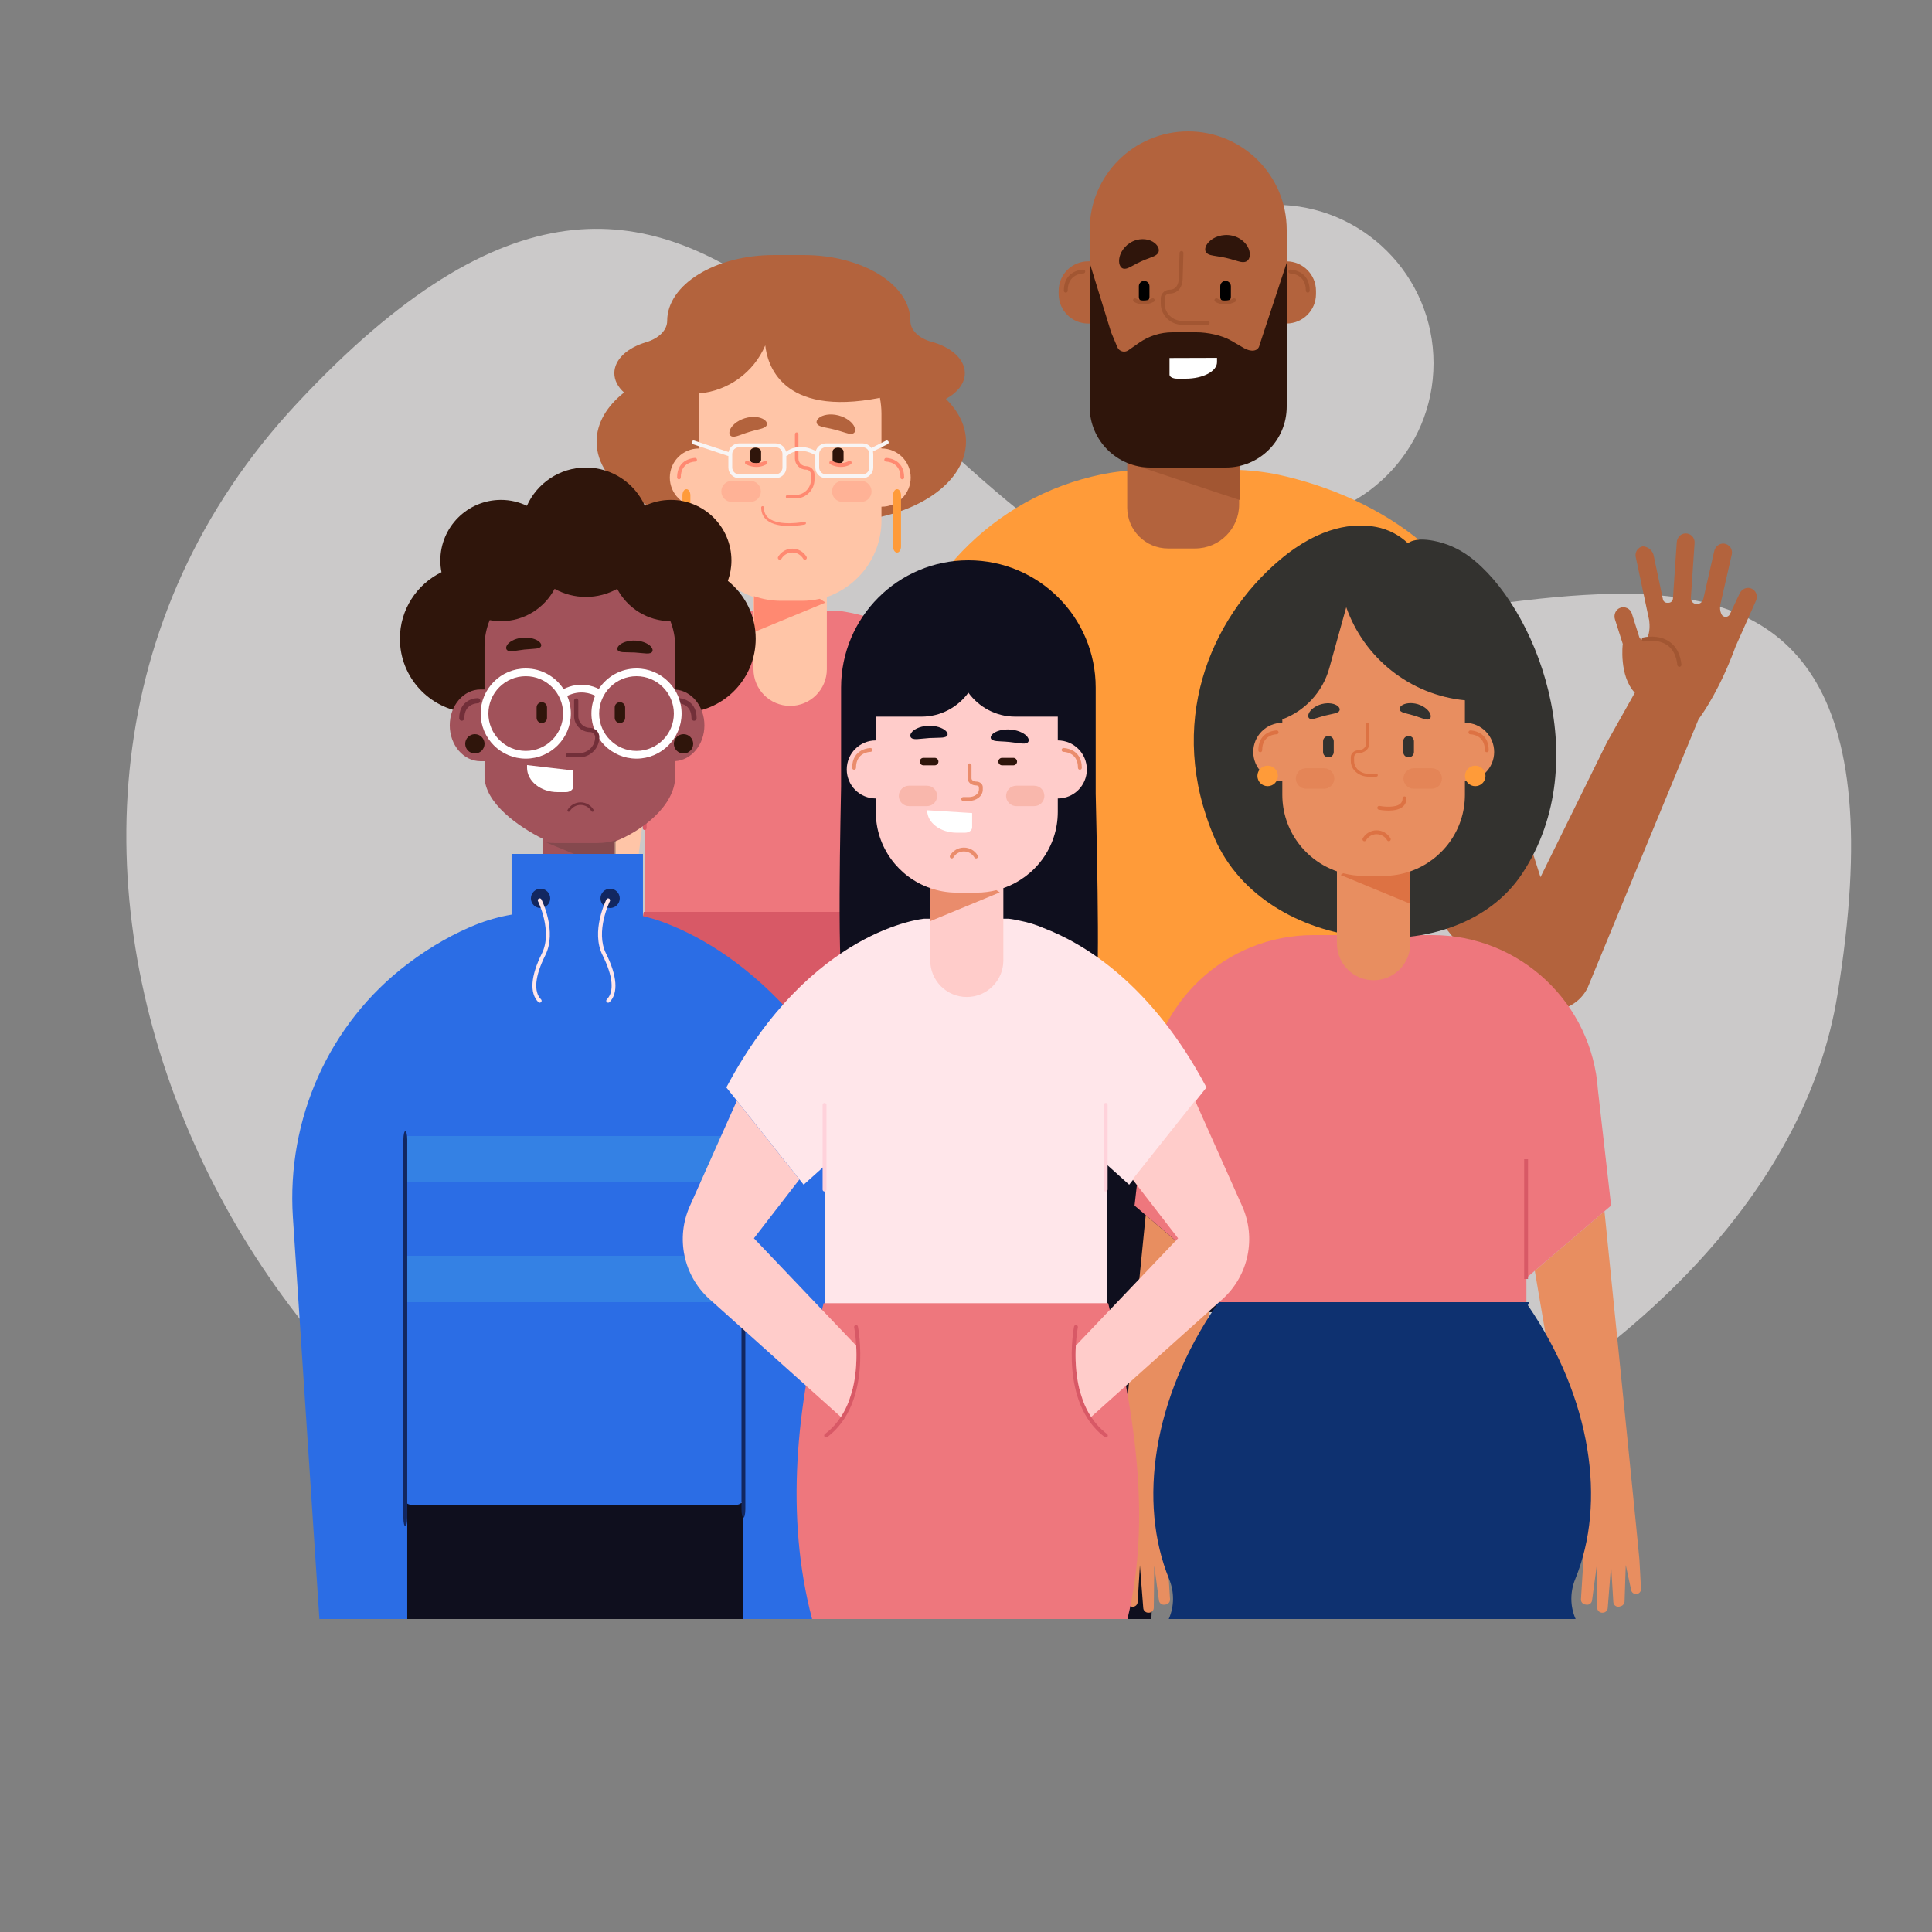 <svg width="500" height="500" viewBox="0 0 500 500" fill="none" xmlns="http://www.w3.org/2000/svg">
<rect x="0" y="0" width="500" height="500" fill="#808080" stroke="none"/>
<g clip-path="url(#clip0_214_1343)">
<path opacity="0.62" d="M309.051 158.732C220.987 128.377 184.953 -11.348 76.925 104.332C-26.157 214.716 67.32 393.893 189.634 410.043C311.948 426.193 459.658 354.468 475.499 257.638C502.567 92.179 368.128 179.096 309.051 158.732Z" fill="#F8F5F5"/>
<path opacity="0.62" d="M330 135C352.644 135 371 116.644 371 94C371 71.356 352.644 53 330 53C307.356 53 289 71.356 289 94C289 116.644 307.356 135 330 135Z" fill="#F8F5F5"/>
<path d="M262.708 281H352.873V304.411H352.978V419H317.978L313.978 339.583H300.978L297.978 419H262.978V341.375H262.708V281Z" fill="#0F0F1E"/>
<path d="M392.32 207.01L398.673 227.015C398.871 227.216 398.509 227.244 398.673 227.015L415.855 192.155L423.093 179.278C418.97 174.954 419.946 166.642 419.973 166.66L417.949 160.29C417.583 159.138 418.078 157.826 419.188 157.347C420.464 156.796 421.902 157.475 422.312 158.765C422.312 158.765 423.466 162.419 424.225 164.827C424.541 165.831 425.957 165.928 426.371 164.96C426.973 163.552 426.975 161.904 426.815 160.577C426.798 160.518 423.324 144.13 423.324 144.13C423.06 142.882 423.859 141.656 425.107 141.393C426.405 141.393 427.687 142.432 427.956 143.703L430.367 155.124C430.475 155.635 430.926 156 431.448 156H431.806C432.412 155.999 432.913 155.53 432.954 154.926L433.943 140.326C434.025 139.121 434.966 138.081 436.174 138.042C437.563 137.997 438.653 139.156 438.561 140.507L437.599 154.709C437.549 155.45 438.045 156.117 438.768 156.282C439.692 156.493 440.612 155.915 440.822 154.991L443.649 142.592C443.918 141.414 445.01 140.534 446.209 140.684C447.588 140.856 448.484 142.17 448.183 143.491L445.245 156.376C445.05 157.232 445.137 158.128 445.492 158.931C445.911 159.877 447.247 159.892 447.688 158.957L450.225 153.576C450.74 152.483 451.996 151.858 453.135 152.262C454.445 152.726 455.037 154.202 454.46 155.427L449.182 167.283C445.278 177.957 441.048 184.166 439.586 186.133L410.896 255.573C407.023 263.705 394.29 263.594 387.873 257.274L351 211.386L392.32 207.01Z" fill="#B3633D"/>
<path d="M434.625 172.571C434.644 172.571 434.664 172.57 434.684 172.568C434.976 172.536 435.186 172.274 435.154 171.982C434.86 169.301 433.836 167.324 432.11 166.108C429.222 164.072 425.459 164.935 425.299 164.974C425.014 165.041 424.838 165.328 424.905 165.613C424.973 165.898 425.261 166.072 425.544 166.008C425.578 165.999 429.013 165.219 431.503 166.981C432.965 168.015 433.838 169.737 434.097 172.099C434.128 172.37 434.357 172.571 434.625 172.571Z" fill="#A25632"/>
<path d="M246.939 324.494L230 205L263.799 208.965L263.048 312.278L263.079 312.285L263.044 312.838L262.978 322L262.863 322.022C265.605 329.761 268.313 334.664 268.464 335.012L271.503 342.008C271.952 343.041 271.617 344.305 270.634 344.854C269.503 345.486 268.105 344.993 267.602 343.836L264.514 336.727C264.495 336.683 264.487 336.638 264.471 336.593C263.538 338.046 263.804 358.779 263.804 358.779C263.798 360.041 262.708 361.045 261.419 360.91C260.299 360.793 259.493 359.763 259.498 358.637L259.544 348.47C259.546 348.01 259.164 347.64 258.704 347.658C258.291 347.674 257.964 348.013 257.962 348.426L257.904 361.239C257.899 362.428 256.777 363.387 255.399 363.381C254.021 363.375 252.908 362.406 252.914 361.217L252.972 348.418C252.973 348.059 252.699 347.758 252.341 347.727C251.841 347.684 251.407 348.067 251.387 348.568L250.922 360.481C250.878 361.606 250.028 362.6 248.904 362.669C247.611 362.748 246.565 361.698 246.614 360.436L247.092 348.202C247.112 347.683 246.976 347.001 246.204 347.195C245.929 347.264 245.924 348.296 245.924 348.296L245.737 352.999C245.737 354.125 244.927 355.151 243.806 355.264C242.517 355.393 241.431 354.384 241.431 353.122C241.431 353.122 241.615 337.429 241.909 337.061C242.176 330.442 244.974 326.484 246.939 324.494Z" fill="#B3633D"/>
<path d="M232.356 207.588C232.331 207.581 232.308 207.57 232.283 207.562C232.319 207.61 232.347 207.628 232.356 207.588Z" fill="#FF9B39"/>
<path d="M352.979 223.5C353.255 223.5 353.479 223.276 353.479 223V201C353.479 200.724 353.255 200.5 352.979 200.5C352.703 200.5 352.479 200.724 352.479 201V223C352.479 223.276 352.702 223.5 352.979 223.5Z" fill="#124CA0"/>
<path d="M383.203 207.588C383.228 207.581 383.251 207.57 383.276 207.562C383.24 207.61 383.213 207.628 383.203 207.588Z" fill="#FF9B39"/>
<path d="M394.559 207L389 177C384.808 148.518 360.934 130.124 332.955 123.342C332.518 123.236 332.073 123.139 331.63 123.04C331.608 123.035 331.586 123.024 331.564 123.019C331.523 123.011 331.481 123.005 331.439 122.996C331.266 122.958 331.096 122.915 330.921 122.878C327.183 122.077 323.228 121.665 319.235 121.549C318.852 121.533 313.267 121.526 307.778 121.528C302.289 121.526 296.704 121.533 296.321 121.549C292.328 121.665 288.373 122.077 284.635 122.878C284.46 122.915 284.291 122.958 284.117 122.996C284.076 123.004 284.033 123.01 283.992 123.019C283.97 123.024 283.948 123.035 283.926 123.04C283.483 123.139 283.038 123.237 282.601 123.342C254.622 130.124 233.844 153.683 229.652 182.165L226 207L262.502 212.96C262.501 212.967 262.499 212.985 262.499 212.985V238.203V244.371V286.641C262.499 287.777 263.42 288.699 264.557 288.699L269.557 292.331C269.622 292.378 269.69 292.422 269.755 292.469C270.247 292.823 270.744 293.165 271.243 293.504C271.483 293.667 271.721 293.834 271.963 293.994C272.471 294.329 272.985 294.652 273.499 294.971C273.741 295.121 273.981 295.275 274.225 295.422C274.741 295.733 275.261 296.03 275.783 296.326C276.034 296.468 276.282 296.613 276.534 296.751C277.049 297.034 277.569 297.303 278.09 297.57C278.356 297.707 278.621 297.848 278.889 297.98C279.398 298.232 279.911 298.472 280.424 298.71C280.71 298.843 280.995 298.979 281.283 299.108C281.782 299.331 282.284 299.54 282.787 299.75C283.095 299.878 283.402 300.01 283.711 300.134C284.198 300.328 284.688 300.509 285.179 300.691C285.509 300.813 285.838 300.939 286.17 301.056C286.643 301.222 287.119 301.377 287.595 301.532C287.949 301.647 288.302 301.766 288.657 301.876C289.116 302.017 289.577 302.146 290.038 302.277C290.414 302.384 290.789 302.493 291.166 302.593C291.613 302.711 292.063 302.817 292.512 302.926C292.905 303.021 293.297 303.118 293.691 303.206C294.131 303.304 294.573 303.39 295.015 303.478C295.42 303.559 295.825 303.643 296.232 303.716C296.667 303.794 297.103 303.861 297.539 303.931C297.954 303.997 298.369 304.066 298.785 304.124C299.216 304.184 299.648 304.233 300.08 304.284C300.503 304.334 300.925 304.387 301.349 304.429C301.777 304.471 302.205 304.502 302.633 304.536C303.061 304.57 303.49 304.606 303.919 304.632C304.347 304.657 304.775 304.671 305.203 304.688C305.632 304.705 306.061 304.725 306.49 304.733C306.919 304.741 307.348 304.739 307.777 304.739C308.206 304.739 308.635 304.742 309.064 304.733C309.493 304.724 309.922 304.705 310.351 304.688C310.779 304.671 311.207 304.657 311.635 304.632C312.064 304.606 312.492 304.57 312.921 304.536C313.349 304.502 313.778 304.471 314.205 304.429C314.629 304.387 315.051 304.334 315.474 304.284C315.906 304.233 316.338 304.184 316.769 304.124C317.185 304.066 317.6 303.997 318.015 303.931C318.451 303.862 318.887 303.795 319.322 303.716C319.728 303.643 320.133 303.559 320.539 303.478C320.981 303.39 321.423 303.304 321.863 303.206C322.257 303.119 322.649 303.021 323.042 302.926C323.491 302.818 323.941 302.711 324.388 302.593C324.765 302.493 325.14 302.384 325.516 302.277C325.977 302.147 326.438 302.017 326.897 301.876C327.252 301.767 327.605 301.648 327.959 301.532C328.435 301.377 328.911 301.222 329.384 301.056C329.716 300.939 330.045 300.813 330.375 300.691C330.865 300.509 331.356 300.328 331.843 300.134C332.153 300.011 332.459 299.879 332.767 299.75C333.27 299.541 333.773 299.331 334.271 299.108C334.559 298.98 334.844 298.843 335.13 298.71C335.644 298.472 336.157 298.232 336.665 297.98C336.933 297.847 337.198 297.707 337.464 297.57C337.985 297.303 338.505 297.033 339.02 296.751C339.272 296.613 339.521 296.467 339.771 296.326C340.293 296.031 340.814 295.733 341.329 295.422C341.572 295.275 341.813 295.121 342.055 294.971C342.57 294.651 343.084 294.329 343.591 293.994C343.833 293.834 344.071 293.668 344.311 293.504C344.81 293.165 345.308 292.823 345.799 292.469C345.864 292.422 345.932 292.379 345.997 292.331L350.997 288.699C352.133 288.699 353.055 287.778 353.055 286.641V244.371V238.203V212.985C353.055 212.985 353.053 212.967 353.052 212.96L394.559 207Z" fill="#FF9B39"/>
<path d="M262.582 223.234C262.306 223.234 262.082 222.892 262.082 222.468V188.766C262.082 188.343 262.306 188 262.582 188C262.858 188 263.082 188.343 263.082 188.766V222.468C263.082 222.891 262.858 223.234 262.582 223.234Z" fill="#C54F17"/>
<path d="M353.082 224C352.806 224 352.582 223.657 352.582 223.234V189.532C352.582 189.109 352.806 188.766 353.082 188.766C353.358 188.766 353.582 189.108 353.582 189.532V223.234C353.582 223.657 353.358 224 353.082 224Z" fill="#C54F17"/>
<path d="M333 67.634V59.5C333 45.417 321.583 34 307.5 34C293.417 34 282 45.417 282 59.5V67.631H281.615C277.398 67.631 273.979 71.05 273.979 75.267V76.095C273.979 80.312 277.398 83.731 281.615 83.731H282V86.5C282 87.738 282.093 88.953 282.263 90.144V98.576C282.263 104.202 286.354 108.858 291.721 109.77V131.375C291.721 137.21 296.45 141.941 302.286 141.941H309.297C315.588 141.941 320.688 136.841 320.688 130.55V109.948H320.72H321.372C327.652 109.948 332.743 104.857 332.743 98.577V90.086C332.909 88.913 333 87.717 333 86.5V83.729C337.19 83.697 340.578 80.293 340.578 76.096V75.268C340.578 71.07 337.19 67.665 333 67.634Z" fill="#B3633D"/>
<path d="M320.999 120V129.464L292.071 119.838C292.672 119.936 293.284 120 293.912 120H320.999Z" fill="#A25632"/>
<path d="M317.25 121H297.75C289.051 121 282 113.949 282 105.25V68L287.556 86L289.166 89.839C289.632 90.951 291.006 91.351 291.996 90.663L294.841 88.686C297.357 86.938 300.347 86.001 303.411 86.001H309.638C312.432 86.001 316.177 86.74 318.593 88.144L321.965 90.102C323.568 91.033 325.61 91.11 325.971 89.292L333 68V105.25C333 113.949 325.948 121 317.25 121Z" fill="#2F150B"/>
<path d="M275.82 75.73C276.096 75.73 276.32 75.506 276.32 75.23C276.32 70.844 280.191 70.771 280.356 70.77C280.631 70.768 280.855 70.544 280.854 70.268C280.853 69.993 280.63 69.77 280.355 69.77C280.305 69.77 275.321 69.833 275.321 75.23C275.32 75.506 275.543 75.73 275.82 75.73Z" fill="#A25632"/>
<path d="M338.452 75.73C338.728 75.73 338.952 75.506 338.952 75.23C338.952 69.833 333.968 69.77 333.917 69.77C333.642 69.77 333.418 69.993 333.417 70.268C333.417 70.543 333.64 70.768 333.915 70.77C334.08 70.771 337.951 70.844 337.951 75.23C337.952 75.506 338.175 75.73 338.452 75.73Z" fill="#A25632"/>
<path d="M296.107 78.194C295.348 78.194 294.733 77.579 294.733 76.82V74.073C294.733 73.315 295.348 72.7 296.107 72.7C296.866 72.7 297.481 73.315 297.481 74.073V76.82C297.481 77.579 296.866 78.194 296.107 78.194Z" fill="black"/>
<path d="M317.175 78.194C316.417 78.194 315.801 77.579 315.801 76.82V74.073C315.801 73.315 316.416 72.7 317.175 72.7C317.934 72.7 318.549 73.315 318.549 74.073V76.82C318.549 77.579 317.934 78.194 317.175 78.194Z" fill="black"/>
<path d="M299.68 65.515C299.222 66.168 298.383 66.423 297.594 66.733C296.79 67.022 295.993 67.341 295.314 67.651C294.633 67.962 293.867 68.356 293.117 68.776C292.362 69.17 291.609 69.641 290.848 69.545C290.119 69.464 289.465 68.577 289.644 67.037C289.795 65.549 290.953 63.478 293.202 62.442C295.455 61.423 297.669 61.956 298.791 62.862C299.968 63.785 300.126 64.897 299.68 65.515Z" fill="#2F150B"/>
<path d="M322.345 67.743C321.531 67.998 320.657 67.673 319.788 67.427C318.921 67.153 318.041 66.909 317.265 66.733C316.487 66.556 315.583 66.396 314.676 66.267C313.782 66.113 312.837 66.025 312.26 65.454C311.699 64.916 311.73 63.747 312.892 62.565C313.996 61.408 316.33 60.408 318.905 60.983C321.472 61.575 322.987 63.449 323.337 64.936C323.723 66.47 323.126 67.51 322.345 67.743Z" fill="#2F150B"/>
<path d="M295.97 78.773C296.72 78.773 297.601 78.612 298.56 78.132C298.807 78.008 298.907 77.708 298.784 77.461C298.66 77.214 298.36 77.114 298.113 77.237C295.79 78.4 294.075 77.314 294.004 77.267C293.773 77.116 293.463 77.181 293.312 77.41C293.161 77.639 293.222 77.948 293.451 78.1C293.511 78.141 294.485 78.773 295.97 78.773Z" fill="#A25632"/>
<path d="M317.038 78.773C317.788 78.773 318.669 78.612 319.628 78.132C319.875 78.008 319.975 77.708 319.852 77.461C319.728 77.214 319.428 77.114 319.181 77.237C316.857 78.4 315.143 77.314 315.072 77.267C314.84 77.116 314.532 77.181 314.38 77.41C314.229 77.639 314.29 77.948 314.519 78.1C314.579 78.141 315.552 78.773 317.038 78.773Z" fill="#A25632"/>
<path d="M305.918 84.039H312.546C312.822 84.039 313.046 83.815 313.046 83.539C313.046 83.263 312.822 83.039 312.546 83.039H305.918C303.426 83.039 301.398 81.011 301.398 78.519V77.267C301.398 76.555 301.978 75.975 302.69 75.975C304.781 75.975 306.08 74.41 306.08 71.891L306.27 65.465C306.278 65.189 306.06 64.959 305.785 64.95C305.526 64.958 305.279 65.159 305.27 65.435L305.08 71.876C305.08 72.614 304.908 74.975 302.69 74.975C301.426 74.975 300.398 76.003 300.398 77.267V78.519C300.398 81.563 302.874 84.039 305.918 84.039Z" fill="#A25632"/>
<path d="M306.856 98H304.626C303.544 98 302.667 97.539 302.667 96.97V92.65L314.962 92.611V93.736C314.962 96.091 311.332 98 306.856 98Z" fill="white"/>
<path d="M260.185 188C260.185 188 271.529 317.875 271.529 317.923L271.926 325.185C271.969 325.977 271.289 326.62 270.499 326.536C269.947 326.477 269.496 326.073 269.379 325.532L267.978 319.024L267.671 328.458C267.653 328.995 267.305 329.465 266.796 329.639L266.453 329.756C265.652 330.029 264.811 329.465 264.76 328.62L264.18 319.094L263.309 330.173C263.258 330.83 262.716 331.343 262.055 331.361L261.907 331.365C261.19 331.385 260.595 330.813 260.587 330.095L260.465 319.208L259.254 328.186C259.157 328.904 258.488 329.401 257.773 329.288L257.462 329.239C256.811 329.136 256.344 328.554 256.385 327.896L256.918 319.302C256.917 319.236 256.916 319.17 256.915 319.104L256.296 312.444C256.201 311.42 255.004 310.914 254.203 311.56L249.99 314.957C249.482 315.367 248.747 315.332 248.28 314.876L248.111 314.711C247.672 314.281 247.6 313.601 247.94 313.087L252.566 306.096C253.305 304.867 254.008 303.862 254.678 303.012L242.185 205L260.185 188Z" fill="#FFC5A7"/>
<path d="M149.341 188C149.341 188 137.997 317.875 137.997 317.923L137.6 325.185C137.557 325.977 138.237 326.62 139.028 326.536C139.58 326.477 140.031 326.073 140.148 325.532L141.549 319.024L141.856 328.458C141.874 328.995 142.222 329.465 142.73 329.639L143.073 329.756C143.874 330.029 144.715 329.465 144.766 328.62L145.346 319.094L146.217 330.173C146.268 330.83 146.81 331.343 147.471 331.361L147.619 331.365C148.336 331.385 148.931 330.813 148.939 330.095L149.061 319.208L150.272 328.186C150.369 328.904 151.038 329.401 151.753 329.288L152.064 329.239C152.715 329.136 153.182 328.554 153.141 327.896L152.608 319.302C152.609 319.236 152.61 319.17 152.611 319.104L153.23 312.444C153.325 311.42 154.522 310.914 155.323 311.56L159.536 314.957C160.044 315.367 160.779 315.332 161.246 314.876L161.415 314.711C161.854 314.281 161.926 313.601 161.586 313.087L156.96 306.096C156.221 304.867 155.518 303.862 154.848 303.012L167.341 205L149.341 188Z" fill="#FFC5A7"/>
<path d="M148.453 183.915C164.749 165.198 182.691 159.937 190.046 158.509C191.827 158.163 193.65 157.999 195.482 157.999H200.474H215.452C216.162 157.999 216.867 158.044 217.567 158.142C222.823 158.872 243.758 163.069 262.257 184.978C266.364 189.842 264.503 196.495 258.214 199.49L248.538 204.099C244.681 205.936 242.315 209.275 242.315 212.882V254.795C242.315 260.431 236.637 265.001 229.633 265.001H179.639C172.635 265.001 166.957 260.432 166.957 254.795V210.622C166.957 206.649 164.093 203.038 159.615 201.365L153.469 199.069C146.29 196.386 143.911 189.133 148.453 183.915Z" fill="#EE777D"/>
<path d="M241.928 214.814C242.204 214.814 242.428 214.59 242.428 214.314V191.685C242.428 191.409 242.204 191.185 241.928 191.185C241.652 191.185 241.428 191.409 241.428 191.685V214.314C241.428 214.591 241.652 214.814 241.928 214.814Z" fill="#D85966"/>
<path d="M166.842 214.814C167.118 214.814 167.342 214.59 167.342 214.314V191.685C167.342 191.409 167.118 191.185 166.842 191.185C166.566 191.185 166.342 191.409 166.342 191.685V214.314C166.342 214.591 166.566 214.814 166.842 214.814Z" fill="#D85966"/>
<path d="M163.513 354C156.258 315.516 159.344 274.484 166.599 236H242.6C249.273 274.615 254.416 315.385 247.743 354H163.513Z" fill="#D85966"/>
<path d="M161.503 101.584C159.919 100.159 158.989 98.436 158.989 96.578C158.989 93.058 162.318 90.023 167.139 88.594C170.553 87.582 172.662 85.411 172.662 83.075C172.662 73.645 185.056 66 200.345 66H207.924C223.213 66 235.607 73.645 235.607 83.075C235.607 85.378 237.704 87.54 241.12 88.468C246.173 89.841 249.7 92.953 249.7 96.578C249.7 99.237 247.793 101.616 244.787 103.241C248.082 106.443 249.999 110.238 249.999 114.311C250 125.737 234.983 135 216.459 135C211.358 135 206.527 134.294 202.198 133.038C197.87 134.294 193.038 135 187.937 135C169.413 135 154.396 125.737 154.396 114.311C154.395 109.51 157.054 105.095 161.503 101.584Z" fill="#B3633D"/>
<path d="M228.152 116.063H228.12V107.026C228.12 105.633 227.977 104.275 227.718 102.958C201.972 108.023 198.545 93.945 198.051 89.38C195.054 96.425 188.402 101.17 180.919 101.824C180.891 104.271 180.866 106.548 180.866 107.027V116.065C176.711 116.073 173.346 119.443 173.346 123.6C173.346 127.757 176.712 131.126 180.866 131.135V134.685C180.866 143.873 186.778 151.659 195 154.501V173.189C195 178.432 199.25 182.682 204.493 182.682C209.736 182.682 213.986 178.432 213.986 173.189V154.507C222.207 151.663 228.12 143.874 228.12 134.686V131.137H228.152C232.314 131.137 235.688 127.763 235.688 123.601C235.688 119.437 232.314 116.063 228.152 116.063Z" fill="#FFC5A7"/>
<path d="M207.545 155.486C209.132 155.486 210.676 155.304 212.166 154.968L213.642 155.939L195.128 163.597V154.282C197.322 155.058 199.672 155.485 202.12 155.485L207.545 155.486Z" fill="#FF8971"/>
<path opacity="0.32" d="M218.054 129.899H222.829C224.336 129.899 225.558 128.677 225.558 127.17C225.558 125.663 224.336 124.441 222.829 124.441H218.054C216.547 124.441 215.325 125.663 215.325 127.17C215.325 128.678 216.547 129.899 218.054 129.899Z" fill="#FF8971"/>
<path opacity="0.32" d="M189.404 129.899H194.179C195.686 129.899 196.908 128.677 196.908 127.17C196.908 125.663 195.686 124.441 194.179 124.441H189.404C187.897 124.441 186.675 125.663 186.675 127.17C186.675 128.678 187.897 129.899 189.404 129.899Z" fill="#FF8971"/>
<path d="M208.308 144.861C208.393 144.861 208.48 144.84 208.558 144.794C208.797 144.656 208.879 144.35 208.741 144.111C207.983 142.8 206.572 141.986 205.058 141.986C203.545 141.986 202.134 142.8 201.376 144.11C201.237 144.349 201.319 144.655 201.559 144.793C201.796 144.931 202.103 144.85 202.242 144.611C202.822 143.609 203.901 142.986 205.058 142.986C206.215 142.986 207.295 143.609 207.875 144.612C207.968 144.771 208.136 144.861 208.308 144.861Z" fill="#FF8971"/>
<path d="M233.521 124.047C233.786 124.047 234 123.833 234 123.568C234 118.569 229.382 118.511 229.335 118.511C229.071 118.511 228.857 118.725 228.857 118.989C228.857 119.253 229.069 119.468 229.334 119.47C229.486 119.471 233.042 119.538 233.042 123.568C233.041 123.833 233.256 124.047 233.521 124.047Z" fill="#FF8971"/>
<path d="M175.71 124.047C175.975 124.047 176.189 123.833 176.189 123.568C176.189 119.538 179.745 119.471 179.896 119.47C180.16 119.469 180.373 119.253 180.373 118.989C180.372 118.725 180.159 118.511 179.895 118.511C179.848 118.511 175.231 118.569 175.231 123.568C175.231 123.833 175.445 124.047 175.71 124.047Z" fill="#FF8971"/>
<path d="M216.893 120C217.679 120 218.316 119.536 218.316 118.963V116.889C218.316 116.316 217.679 115.852 216.893 115.852C216.107 115.852 215.47 116.316 215.47 116.889V118.963C215.469 119.536 216.107 120 216.893 120Z" fill="#2F150B"/>
<path d="M195.546 120C196.332 120 196.969 119.536 196.969 118.963V116.889C196.969 116.316 196.332 115.852 195.546 115.852C194.76 115.852 194.123 116.316 194.123 116.889V118.963C194.123 119.536 194.76 120 195.546 120Z" fill="#2F150B"/>
<path d="M204.215 136.121C206.346 136.121 208.155 135.766 208.298 135.737C208.488 135.699 208.612 135.513 208.573 135.323C208.535 135.133 208.351 135.009 208.159 135.048C208.095 135.06 201.666 136.322 198.92 134.073C198.101 133.402 197.703 132.506 197.703 131.332C197.703 131.138 197.546 130.981 197.351 130.981C197.157 130.981 197 131.138 197 131.332C197 132.711 197.496 133.816 198.475 134.618C199.93 135.807 202.215 136.121 204.215 136.121Z" fill="#FF8971"/>
<path d="M211.719 109.982C212.263 110.404 213.075 110.533 213.852 110.702C214.639 110.856 215.425 111.03 216.102 111.205C216.781 111.38 217.554 111.608 218.317 111.854C219.08 112.082 219.857 112.363 220.528 112.255C221.174 112.159 221.594 111.514 221.128 110.468C220.698 109.456 219.24 108.1 216.994 107.514C214.748 106.94 212.843 107.429 212.003 108.113C211.117 108.811 211.193 109.584 211.719 109.982Z" fill="#B3633D"/>
<path d="M189.62 113.004C190.291 113.079 191.037 112.771 191.774 112.515C192.511 112.241 193.258 111.985 193.915 111.785C194.573 111.584 195.337 111.379 196.102 111.195C196.857 110.996 197.651 110.834 198.158 110.4C198.65 109.989 198.671 109.235 197.746 108.597C196.868 107.97 194.954 107.58 192.774 108.24C190.6 108.909 189.256 110.292 188.903 111.296C188.517 112.332 188.975 112.94 189.62 113.004Z" fill="#B3633D"/>
<path d="M217.58 120.848C219.114 120.848 220.118 120.196 220.181 120.155C220.41 120.002 220.473 119.692 220.32 119.462C220.166 119.233 219.858 119.171 219.629 119.322C219.555 119.37 217.771 120.504 215.353 119.292C215.105 119.17 214.806 119.269 214.682 119.516C214.559 119.763 214.659 120.063 214.906 120.187C215.895 120.681 216.805 120.848 217.58 120.848Z" fill="#FF8971"/>
<path d="M195.75 120.848C197.283 120.848 198.288 120.196 198.35 120.155C198.58 120.002 198.642 119.691 198.489 119.462C198.336 119.233 198.027 119.171 197.797 119.322C197.723 119.37 195.939 120.5 193.522 119.292C193.274 119.17 192.975 119.269 192.851 119.516C192.728 119.763 192.828 120.063 193.075 120.187C194.065 120.681 194.975 120.848 195.75 120.848Z" fill="#FF8971"/>
<path d="M203.822 129H205.89C208.594 129 210.794 126.8 210.794 124.096V122.809C210.794 121.615 209.823 120.645 208.63 120.645C207.527 120.645 206.631 119.749 206.631 118.646V112.363C206.631 112.113 206.429 111.91 206.178 111.91C205.928 111.91 205.725 112.112 205.725 112.363V118.646C205.725 120.247 207.028 121.55 208.63 121.55C209.324 121.55 209.889 122.115 209.889 122.809V124.096C209.889 126.301 208.095 128.094 205.891 128.094H203.823C203.573 128.094 203.37 128.296 203.37 128.547C203.37 128.798 203.572 129 203.822 129Z" fill="#FF8971"/>
<path d="M200.744 123.75H191.259C189.739 123.75 188.502 122.513 188.502 120.993V117.508C188.502 115.987 189.739 114.751 191.259 114.751H200.744C202.265 114.751 203.501 115.988 203.501 117.508V120.993C203.501 122.513 202.264 123.75 200.744 123.75ZM191.258 115.75C190.289 115.75 189.501 116.538 189.501 117.507V120.992C189.501 121.961 190.289 122.749 191.258 122.749H200.743C201.712 122.749 202.5 121.961 202.5 120.992V117.507C202.5 116.538 201.712 115.75 200.743 115.75H191.258Z" fill="#F8F5F5"/>
<path d="M223.244 123.75H213.759C212.239 123.75 211.002 122.513 211.002 120.993V117.508C211.002 115.987 212.239 114.751 213.759 114.751H223.244C224.765 114.751 226.001 115.988 226.001 117.508V120.993C226.001 122.513 224.764 123.75 223.244 123.75ZM213.758 115.75C212.789 115.75 212.001 116.538 212.001 117.507V120.992C212.001 121.961 212.789 122.749 213.758 122.749H223.243C224.212 122.749 225 121.961 225 120.992V117.507C225 116.538 224.212 115.75 223.243 115.75H213.758Z" fill="#F8F5F5"/>
<path d="M211.5 118C211.413 118 211.324 117.977 211.243 117.929C206.662 115.179 203.965 117.745 203.852 117.855C203.655 118.048 203.339 118.047 203.145 117.851C202.952 117.656 202.951 117.341 203.146 117.146C203.179 117.113 206.483 113.906 211.757 117.071C211.994 117.213 212.071 117.52 211.928 117.757C211.836 117.914 211.67 118 211.5 118Z" fill="#F8F5F5"/>
<path d="M188.501 118C188.449 118 188.396 117.992 188.343 117.974L179.343 114.974C179.081 114.887 178.94 114.604 179.027 114.342C179.114 114.08 179.395 113.938 179.659 114.026L188.659 117.026C188.921 117.113 189.062 117.396 188.975 117.658C188.905 117.868 188.71 118 188.501 118Z" fill="#F8F5F5"/>
<path d="M225.501 117C225.317 117 225.141 116.899 225.053 116.724C224.93 116.477 225.03 116.177 225.277 116.053L229.277 114.053C229.524 113.931 229.824 114.03 229.948 114.277C230.072 114.524 229.971 114.824 229.724 114.948L225.724 116.948C225.653 116.983 225.577 117 225.501 117Z" fill="#F8F5F5"/>
<path d="M232.127 143H232.184C232.736 143 233.184 142.286 233.184 141.406V128.195C233.184 127.314 232.736 126.601 232.184 126.601H232.127C231.575 126.601 231.127 127.315 231.127 128.195V141.406C231.127 142.286 231.575 143 232.127 143Z" fill="#FF9B39"/>
<path d="M177.613 143H177.67C178.222 143 178.67 142.286 178.67 141.406V128.195C178.67 127.314 178.222 126.601 177.67 126.601H177.613C177.061 126.601 176.613 127.315 176.613 128.195V141.406C176.613 142.286 177.061 143 177.613 143Z" fill="#FF9B39"/>
<path d="M195.576 165.297C195.576 159.238 192.76 153.845 188.374 150.329C188.961 148.682 189.297 146.916 189.297 145.067C189.297 136.399 182.27 129.371 173.601 129.371C171.198 129.371 168.93 129.927 166.893 130.893C164.274 125.065 158.43 121 151.627 121C144.824 121 138.98 125.065 136.361 130.893C134.325 129.928 132.057 129.371 129.653 129.371C120.985 129.371 113.957 136.398 113.957 145.067C113.957 146.099 114.064 147.105 114.255 148.081C107.888 151.202 103.494 157.728 103.494 165.297C103.494 175.253 111.079 183.434 120.785 184.385C120.888 194.752 129.314 203.126 139.705 203.126H158.94C169.324 203.126 177.745 194.763 177.859 184.407C187.766 183.654 195.576 175.396 195.576 165.297Z" fill="#2F150B"/>
<path d="M159.726 152.392C157.326 153.722 154.567 154.484 151.629 154.484C148.691 154.484 145.932 153.722 143.531 152.392C140.899 157.368 135.676 160.762 129.655 160.762C128.656 160.762 127.683 160.659 126.736 160.48C125.878 162.587 125.396 164.886 125.396 167.301V178.437H124.362C119.962 178.437 116.396 182.592 116.396 187.718C116.396 192.844 119.963 196.999 124.362 196.999H125.396V200.884C125.396 207.966 134.471 214.077 140.396 217.051V245.152L159.091 245.255V217.795C165.901 215.191 174.745 208.609 174.745 200.884V196.975C178.952 196.724 182.3 192.682 182.3 187.718C182.3 182.754 178.952 178.712 174.745 178.461V167.301C174.745 164.99 174.296 162.789 173.507 160.757C167.526 160.721 162.344 157.341 159.726 152.392Z" fill="#A1525A"/>
<path opacity="0.25" d="M154.674 218.18C156.321 218.18 157.906 217.921 159.396 217.448V225.486L141.396 218.041C142.047 218.124 142.707 218.181 143.38 218.181H154.674V218.18Z" fill="#33322F"/>
<path d="M147.178 210.09C147.293 210.09 147.404 210.031 147.466 209.924C148.041 208.931 149.109 208.314 150.256 208.314C151.402 208.314 152.471 208.931 153.046 209.924C153.139 210.084 153.345 210.137 153.5 210.045C153.659 209.953 153.714 209.749 153.622 209.59C152.929 208.392 151.639 207.648 150.256 207.648C148.873 207.648 147.583 208.392 146.89 209.59C146.798 209.749 146.852 209.953 147.012 210.045C147.064 210.075 147.121 210.09 147.178 210.09Z" fill="#722F39"/>
<path d="M179.618 186.533C179.986 186.533 180.284 186.235 180.284 185.867C180.284 181.763 177.144 180.678 175.483 180.678C175.115 180.678 174.817 180.976 174.817 181.344C174.817 181.711 175.113 182.008 175.48 182.01C175.836 182.013 178.952 182.148 178.952 185.867C178.952 186.235 179.25 186.533 179.618 186.533Z" fill="#722F39"/>
<path d="M119.505 186.533C119.873 186.533 120.171 186.235 120.171 185.867C120.171 182.054 123.498 182.01 123.64 182.01C124.008 182.01 124.306 181.712 124.306 181.344C124.306 180.976 124.008 180.678 123.64 180.678C121.98 180.678 118.84 181.762 118.84 185.867C118.839 186.235 119.137 186.533 119.505 186.533Z" fill="#722F39"/>
<path d="M160.436 187.122C161.18 187.122 161.784 186.518 161.784 185.774V183.078C161.784 182.334 161.18 181.73 160.436 181.73C159.692 181.73 159.088 182.334 159.088 183.078V185.774C159.087 186.518 159.691 187.122 160.436 187.122Z" fill="#2F150B"/>
<path d="M164.727 173C160.646 173 157.052 175.11 154.966 178.293C153.518 177.543 150.02 176.259 145.851 178.335C143.769 175.129 140.164 173 136.065 173C129.631 173 124.396 178.235 124.396 184.669C124.396 191.103 129.631 196.338 136.065 196.338C142.499 196.338 147.733 191.104 147.733 184.669C147.733 183.046 147.398 181.5 146.797 180.094C150.14 178.461 152.909 179.482 154.015 180.05C153.401 181.468 153.058 183.028 153.058 184.668C153.058 191.102 158.293 196.337 164.727 196.337C171.161 196.337 176.396 191.103 176.396 184.668C176.395 178.235 171.161 173 164.727 173ZM136.063 194.337C130.731 194.337 126.395 190 126.395 184.668C126.395 179.337 130.731 174.999 136.063 174.999C141.394 174.999 145.731 179.336 145.731 184.668C145.732 190 141.394 194.337 136.063 194.337ZM164.727 194.337C159.395 194.337 155.058 190 155.058 184.668C155.058 179.337 159.395 174.999 164.727 174.999C170.058 174.999 174.396 179.336 174.396 184.668C174.395 190 170.058 194.337 164.727 194.337Z" fill="white"/>
<path d="M140.219 187.122C140.963 187.122 141.567 186.518 141.567 185.774V183.078C141.567 182.334 140.963 181.73 140.219 181.73C139.475 181.73 138.871 182.334 138.871 183.078V185.774C138.871 186.518 139.474 187.122 140.219 187.122Z" fill="#2F150B"/>
<path d="M160.223 168.569C160.761 168.822 161.496 168.799 162.205 168.814C162.92 168.815 163.638 168.833 164.26 168.868C164.884 168.903 165.597 168.966 166.305 169.044C167.01 169.108 167.734 169.213 168.312 169.023C168.869 168.847 169.15 168.267 168.594 167.504C168.074 166.762 166.6 165.905 164.537 165.784C162.475 165.673 160.863 166.357 160.215 167.033C159.529 167.727 159.703 168.331 160.223 168.569Z" fill="#2F150B"/>
<path d="M131.659 168.472C132.257 168.631 132.967 168.488 133.664 168.386C134.363 168.27 135.069 168.17 135.686 168.102C136.305 168.034 137.02 167.978 137.733 167.939C138.439 167.886 139.176 167.87 139.686 167.59C140.179 167.326 140.288 166.715 139.526 166.061C138.807 165.422 137.122 164.827 135.073 165.047C133.029 165.276 131.65 166.208 131.211 166.974C130.741 167.764 131.084 168.325 131.659 168.472Z" fill="#2F150B"/>
<path d="M144.307 205H146.484C147.54 205 148.396 204.315 148.396 203.471V199.4L136.396 198V198.671C136.395 202.166 139.938 205 144.307 205Z" fill="white"/>
<path d="M146.94 196H149.888C152.768 196 155.11 193.658 155.11 190.778C155.11 189.453 154.032 188.375 152.707 188.375C151.029 188.375 149.664 187.01 149.664 185.332V181.295C149.664 180.994 149.42 180.75 149.119 180.75C148.818 180.75 148.574 180.994 148.574 181.295V185.332C148.574 187.611 150.428 189.465 152.707 189.465C153.431 189.465 154.021 190.054 154.021 190.779C154.021 193.058 152.167 194.912 149.888 194.912H146.94C146.639 194.912 146.395 195.156 146.395 195.457C146.395 195.756 146.639 196 146.94 196Z" fill="#722F39"/>
<path d="M176.896 195C178.276 195 179.396 193.881 179.396 192.5C179.396 191.119 178.276 190 176.896 190C175.515 190 174.396 191.119 174.396 192.5C174.396 193.881 175.515 195 176.896 195Z" fill="#2F150B"/>
<path d="M122.896 195C124.276 195 125.396 193.881 125.396 192.5C125.396 191.119 124.276 190 122.896 190C121.515 190 120.396 191.119 120.396 192.5C120.396 193.881 121.515 195 122.896 195Z" fill="#2F150B"/>
<path d="M192.396 389H104.396V419H192.396V389Z" fill="#0F0F1E"/>
<path d="M75.804 315.051C74.143 289.628 85.137 264.89 105.439 249.496C111.979 244.537 118.036 241.385 122.945 239.388C125.995 238.147 129.165 237.262 132.395 236.703V221H166.395V237.098C168.013 237.471 169.612 237.932 171.179 238.5C179.408 241.484 191.807 247.954 204.35 261.841C215.765 274.48 221.614 291.191 220.653 308.195L214.395 419H192.395V388.243C192.08 388.939 191.382 389.426 190.568 389.426H106.443C106.057 389.426 105.701 389.312 105.395 389.124V419H82.662L75.804 315.051Z" fill="#2B6DE5"/>
<path d="M192.396 294H104.396V306H192.396V294Z" fill="#3481E4"/>
<path d="M192.396 325H104.396V337H192.396V325Z" fill="#3481E4"/>
<path d="M192.396 392.777C192.672 392.777 192.896 391.782 192.896 390.554V292.724C192.896 291.495 192.672 290.501 192.396 290.501C192.12 290.501 191.896 291.496 191.896 292.724V390.554C191.896 391.782 192.12 392.777 192.396 392.777Z" fill="#122760"/>
<path d="M104.896 395C105.172 395 105.396 394.005 105.396 392.777V294.947C105.396 293.718 105.172 292.724 104.896 292.724C104.62 292.724 104.396 293.719 104.396 294.947V392.777C104.396 394.005 104.62 395 104.896 395Z" fill="#122760"/>
<path d="M157.896 235C159.271 235 160.396 233.875 160.396 232.5C160.396 231.125 159.271 230 157.896 230C156.521 230 155.396 231.125 155.396 232.5C155.396 233.875 156.521 235 157.896 235Z" fill="#122760"/>
<path d="M139.896 235C141.271 235 142.396 233.875 142.396 232.5C142.396 231.125 141.271 230 139.896 230C138.521 230 137.396 231.125 137.396 232.5C137.396 233.875 138.521 235 139.896 235Z" fill="#122760"/>
<path d="M157.395 259.5C157.267 259.5 157.139 259.451 157.042 259.353C156.847 259.158 156.847 258.841 157.042 258.646C159.027 256.661 158.639 252.604 155.948 247.223C152.872 241.07 156.78 233.112 156.948 232.776C157.072 232.53 157.371 232.43 157.619 232.552C157.866 232.676 157.967 232.976 157.843 233.223C157.804 233.301 153.992 241.074 156.843 246.776C159.741 252.573 160.063 257.04 157.749 259.353C157.651 259.451 157.523 259.5 157.395 259.5Z" fill="#FFE6EA"/>
<path d="M139.675 259.5C139.547 259.5 139.419 259.451 139.321 259.353C137.007 257.04 137.329 252.573 140.227 246.776C143.078 241.074 139.265 233.301 139.227 233.223C139.103 232.976 139.204 232.676 139.451 232.552C139.699 232.43 139.998 232.53 140.121 232.776C140.289 233.112 144.197 241.07 141.121 247.223C138.431 252.604 138.042 256.661 140.027 258.646C140.222 258.841 140.222 259.158 140.027 259.353C139.931 259.451 139.803 259.5 139.675 259.5Z" fill="#FFE6EA"/>
<path d="M424.295 403.923C424.295 403.874 424.295 403.834 424.295 403.785C424.314 403.424 418.897 349.722 415.234 313.466L397.2 328.871L407.445 389.01C406.775 389.86 406.072 390.865 405.333 392.094L400.707 399.085C400.367 399.599 400.439 400.279 400.878 400.709L401.047 400.874C401.514 401.33 402.249 401.365 402.757 400.955L406.97 397.558C407.771 396.912 408.968 397.418 409.063 398.442L409.682 405.102C409.683 405.168 409.684 405.234 409.685 405.3L409.152 413.894C409.111 414.552 409.577 415.134 410.229 415.237L410.54 415.286C411.256 415.4 411.924 414.902 412.021 414.184L413.232 405.206L413.354 416.093C413.362 416.811 413.956 417.382 414.674 417.363L414.822 417.359C415.483 417.341 416.025 416.828 416.076 416.171L416.947 405.092L417.527 414.618C417.579 415.462 418.419 416.026 419.22 415.754L419.562 415.637C420.071 415.464 420.419 414.994 420.437 414.456L420.744 405.022L422.145 411.53C422.262 412.071 422.713 412.475 423.265 412.534C424.056 412.618 424.736 411.974 424.692 411.183L424.295 403.923Z" fill="#E88E60"/>
<path d="M287.656 403.785C287.656 403.834 287.656 403.874 287.656 403.923L287.259 411.185C287.216 411.977 287.896 412.62 288.686 412.536C289.238 412.477 289.689 412.073 289.806 411.532L291.207 405.024L291.514 414.458C291.531 414.995 291.88 415.465 292.388 415.639L292.731 415.756C293.532 416.029 294.373 415.465 294.424 414.62L295.005 405.094L295.875 416.173C295.926 416.83 296.468 417.343 297.129 417.361L297.277 417.365C297.994 417.385 298.589 416.813 298.597 416.095L298.719 405.208L299.93 414.186C300.027 414.904 300.696 415.401 301.411 415.288L301.722 415.239C302.373 415.136 302.839 414.554 302.799 413.896L302.266 405.302C302.267 405.236 302.268 405.17 302.269 405.104L302.888 398.444C302.983 397.42 304.18 396.914 304.981 397.56L309.194 400.957C309.702 401.367 310.437 401.332 310.904 400.876L311.073 400.711C311.512 400.281 311.584 399.601 311.244 399.087L306.618 392.096C305.879 390.867 305.176 389.862 304.506 389.012L314.575 329.902L296.508 314.468C292.864 350.971 287.637 403.431 287.656 403.785Z" fill="#E88E60"/>
<path d="M416.951 312L413.54 282.081C412.047 259.697 393.43 242 370.668 242H368.255H342.315H339.902C317.14 242 298.523 259.697 297.031 282.081L293.62 312L296.508 314.467L314.575 329.901L315.537 330.723L314.529 346.469C321.963 352.617 329.501 356.313 339.902 356.313H342.315H368.255H370.668C381.069 356.313 387.607 352.618 395.041 346.469L395.033 330.723L397.2 328.872L415.234 313.467L416.951 312Z" fill="#EE777D"/>
<path d="M395.451 300H394.451V331H395.451V300Z" fill="#D85966"/>
<path d="M315.951 300H314.951V331H315.951V300Z" fill="#D85966"/>
<path d="M314.83 337.802C314.706 337.535 314.597 337.267 314.469 337H315.372H394.869H395.771C395.642 337.267 395.534 337.535 395.41 337.802C411.885 361.886 415.782 388.802 407.678 408.645C406.324 411.961 406.306 415.668 407.747 418.947L407.771 419H401.869H308.372H302.469C302.477 418.982 302.485 418.964 302.493 418.947C303.932 415.673 303.923 411.972 302.57 408.662C294.456 388.817 298.349 361.892 314.83 337.802Z" fill="#0E3170"/>
<path d="M364.371 140.589C362.113 138.453 359.255 136.955 356.122 136.369C350.586 135.334 341.776 135.974 331.215 144.894C313.012 160.269 301.682 187.45 314.312 216.847C327.266 247 376.995 251.912 394 226C413.202 196.739 397.287 156.608 380.219 143.992C377.522 141.999 374.407 140.618 371.116 139.974C368.759 139.513 365.996 139.36 364.371 140.589Z" fill="#33322F"/>
<path d="M379.151 187.063H379.119V181.233C364.822 179.846 352.989 170.194 348.407 157.14L344.021 172.924C342.287 179.164 337.674 183.992 331.865 186.166V187.064C327.71 187.072 324.345 190.442 324.345 194.599C324.345 198.756 327.711 202.126 331.865 202.134V205.684C331.865 214.872 337.777 222.658 345.999 225.5V244.188C345.999 249.431 350.249 253.681 355.492 253.681C360.735 253.681 364.985 249.431 364.985 244.188V225.506C373.206 222.662 379.119 214.873 379.119 205.685V202.136H379.151C383.313 202.136 386.687 198.762 386.687 194.6C386.687 190.437 383.313 187.063 379.151 187.063Z" fill="#E88E60"/>
<path d="M358.129 226.674C360.521 226.674 362.81 226.255 364.951 225.518V233.887L346.951 226.442L347.633 225.993C349.305 226.422 351.048 226.674 352.854 226.674H358.129Z" fill="#DD7243"/>
<path d="M328.07 203.461C329.535 203.461 330.723 202.273 330.723 200.808C330.723 199.343 329.535 198.155 328.07 198.155C326.605 198.155 325.417 199.343 325.417 200.808C325.417 202.273 326.605 203.461 328.07 203.461Z" fill="#FF9B39"/>
<path d="M381.791 203.461C383.256 203.461 384.444 202.273 384.444 200.808C384.444 199.343 383.256 198.155 381.791 198.155C380.325 198.155 379.138 199.343 379.138 200.808C379.138 202.273 380.325 203.461 381.791 203.461Z" fill="#FF9B39"/>
<path opacity="0.32" d="M342.661 204.124H338.018C336.553 204.124 335.365 202.936 335.365 201.471C335.365 200.006 336.553 198.818 338.018 198.818H342.661C344.126 198.818 345.314 200.006 345.314 201.471C345.314 202.937 344.126 204.124 342.661 204.124Z" fill="#DD7243"/>
<path opacity="0.32" d="M370.516 204.124H365.873C364.408 204.124 363.22 202.936 363.22 201.471C363.22 200.006 364.408 198.818 365.873 198.818H370.516C371.981 198.818 373.169 200.006 373.169 201.471C373.169 202.937 371.981 204.124 370.516 204.124Z" fill="#DD7243"/>
<path d="M353.108 217.712C353.281 217.712 353.448 217.623 353.541 217.463C354.103 216.492 355.148 215.889 356.268 215.889C357.388 215.889 358.432 216.492 358.995 217.462C359.134 217.701 359.438 217.783 359.678 217.644C359.917 217.506 359.999 217.2 359.86 216.961C359.12 215.683 357.744 214.889 356.268 214.889C354.792 214.889 353.416 215.683 352.676 216.962C352.537 217.201 352.619 217.507 352.858 217.645C352.936 217.69 353.023 217.712 353.108 217.712Z" fill="#DD7243"/>
<path d="M326.152 194.676C326.428 194.676 326.652 194.452 326.652 194.176C326.652 190.081 330.244 190.034 330.397 190.034C330.673 190.034 330.897 189.81 330.897 189.534C330.897 189.258 330.673 189.034 330.397 189.034C330.35 189.034 325.652 189.093 325.652 194.176C325.652 194.452 325.876 194.676 326.152 194.676Z" fill="#DD7243"/>
<path d="M384.78 194.676C385.056 194.676 385.28 194.452 385.28 194.176C385.28 189.093 380.583 189.034 380.535 189.034C380.26 189.034 380.036 189.257 380.036 189.532C380.035 189.807 380.258 190.032 380.534 190.034C380.687 190.035 384.28 190.104 384.28 194.176C384.28 194.452 384.504 194.676 384.78 194.676Z" fill="#DD7243"/>
<path d="M359.342 209.782C360.601 209.782 362.055 209.582 362.993 208.815C363.652 208.276 363.986 207.536 363.986 206.616C363.986 206.34 363.762 206.116 363.486 206.116C363.21 206.116 362.986 206.34 362.986 206.616C362.986 207.23 362.781 207.696 362.36 208.041C361.074 209.093 358.088 208.777 357.044 208.568C356.774 208.512 356.509 208.688 356.455 208.96C356.4 209.23 356.576 209.494 356.847 209.549C356.934 209.566 358.033 209.782 359.342 209.782Z" fill="#DD7243"/>
<path d="M343.791 196.003C343.027 196.003 342.407 195.383 342.407 194.619V191.852C342.407 191.088 343.027 190.468 343.791 190.468C344.555 190.468 345.175 191.088 345.175 191.852V194.619C345.175 195.383 344.555 196.003 343.791 196.003Z" fill="#33322F"/>
<path d="M346.398 184.218C345.954 184.562 345.292 184.667 344.658 184.805C344.016 184.93 343.375 185.072 342.823 185.215C342.269 185.358 341.639 185.544 341.016 185.745C340.394 185.931 339.76 186.16 339.213 186.072C338.686 185.994 338.344 185.468 338.724 184.615C339.075 183.789 340.264 182.683 342.095 182.206C343.927 181.738 345.48 182.136 346.166 182.695C346.889 183.263 346.827 183.892 346.398 184.218Z" fill="#33322F"/>
<path d="M364.544 196.003C363.78 196.003 363.16 195.383 363.16 194.619V191.852C363.16 191.088 363.78 190.468 364.544 190.468C365.308 190.468 365.928 191.088 365.928 191.852V194.619C365.927 195.383 365.308 196.003 364.544 196.003Z" fill="#33322F"/>
<path d="M369.568 186.212C369.01 186.274 368.39 186.018 367.778 185.805C367.165 185.577 366.544 185.364 365.998 185.198C365.451 185.031 364.816 184.861 364.18 184.708C363.552 184.542 362.892 184.408 362.471 184.047C362.062 183.705 362.045 183.078 362.814 182.548C363.544 182.027 365.135 181.703 366.947 182.251C368.754 182.807 369.871 183.957 370.165 184.791C370.486 185.653 370.104 186.158 369.568 186.212Z" fill="#33322F"/>
<path d="M356.155 201H354.208C351.662 201 349.591 199.198 349.591 196.983V195.928C349.591 194.95 350.505 194.155 351.629 194.155C352.667 194.155 353.511 193.421 353.511 192.518V187.371C353.511 187.166 353.702 187 353.937 187C354.173 187 354.363 187.166 354.363 187.371V192.518C354.363 193.83 353.136 194.897 351.629 194.897C350.975 194.897 350.444 195.36 350.444 195.929V196.984C350.444 198.79 352.133 200.259 354.208 200.259H356.155C356.391 200.259 356.581 200.425 356.581 200.63C356.581 200.834 356.39 201 356.155 201Z" fill="#DD7243"/>
<path d="M283.564 255.237L218.64 257.175C216.342 257.175 217.671 205.892 217.671 203.594V177.946C217.671 159.75 232.422 145 250.617 145C268.813 145 283.563 159.751 283.563 177.946V205.406C283.564 206.703 284.862 255.237 283.564 255.237Z" fill="#0F0F1E"/>
<path d="M270.012 240.149C268.102 239.321 266.086 238.694 263.989 238.29C262.094 237.852 261.01 237.757 261.01 237.757C261.01 237.757 259.326 237.757 258.444 237.757H255.046H245.983H242.585C241.411 237.757 239.203 237.757 239.203 237.757C239.203 237.757 209.811 240.276 187.977 281.425L190.702 284.853L206.895 305.227L207.981 306.594L213.504 301.643V366.598H286.526V301.48L292.231 306.594L293.317 305.227L309.51 284.853L312.235 281.425C297.945 254.491 280.418 244.109 270.012 240.149Z" fill="#FFE6EA"/>
<path d="M210.167 419C203.137 392.345 206.127 363.926 213.157 337.271H286.803C293.269 364.016 298.252 392.255 291.787 419H210.167Z" fill="#EE777D"/>
<path d="M222.037 343.319C221.983 343.048 221.724 342.87 221.449 342.926C221.179 342.98 221.003 343.243 221.057 343.514C221.069 343.573 221.428 345.446 221.582 348.249C221.746 351.248 221.67 355.314 220.685 359.374C220.421 360.463 220.09 361.55 219.681 362.617C219.139 364.032 218.461 365.408 217.611 366.7C216.531 368.343 215.184 369.85 213.495 371.117C213.274 371.283 213.229 371.596 213.395 371.817C213.493 371.948 213.643 372.017 213.795 372.017C213.899 372.017 214.005 371.985 214.094 371.917C225.839 363.109 222.077 343.516 222.037 343.319Z" fill="#D85966"/>
<path d="M279.333 359.439C278.334 355.357 278.255 351.263 278.42 348.248C278.573 345.446 278.931 343.574 278.943 343.515C278.997 343.245 278.822 342.981 278.55 342.927C278.283 342.872 278.017 343.047 277.962 343.32C277.923 343.516 274.16 363.11 285.904 371.92C285.994 371.987 286.099 372.02 286.204 372.02C286.355 372.02 286.506 371.951 286.604 371.82C286.769 371.599 286.724 371.286 286.503 371.12C284.814 369.854 283.467 368.346 282.388 366.702C281.531 365.398 280.848 364.007 280.304 362.578C279.912 361.543 279.591 360.492 279.333 359.439Z" fill="#D85966"/>
<path d="M286.151 308.368C285.875 308.368 285.651 308.144 285.651 307.868V285.94C285.651 285.664 285.875 285.44 286.151 285.44C286.427 285.44 286.651 285.664 286.651 285.94V307.868C286.651 308.145 286.428 308.368 286.151 308.368Z" fill="#FFD2DB"/>
<path d="M213.393 308.368C213.117 308.368 212.893 308.144 212.893 307.868V285.94C212.893 285.664 213.117 285.44 213.393 285.44C213.669 285.44 213.893 285.664 213.893 285.94V307.868C213.893 308.145 213.669 308.368 213.393 308.368Z" fill="#FFD2DB"/>
<path d="M220.685 359.375C221.67 355.315 221.747 351.249 221.582 348.25L195.116 320.467L206.894 305.228L190.701 284.854L178.522 312.149C174.867 320.34 176.839 329.948 183.423 336.038L217.611 366.701C218.46 365.409 219.139 364.033 219.681 362.618C220.05 361.547 220.383 360.465 220.685 359.375Z" fill="#FFCCCA"/>
<path d="M321.477 312.148L309.298 284.853L293.105 305.227L304.883 320.466L278.419 348.247C278.254 351.262 278.333 355.356 279.332 359.438C279.626 360.493 279.948 361.54 280.304 362.576C280.848 364.005 281.531 365.396 282.388 366.7L316.576 336.037C323.161 329.948 325.132 320.339 321.477 312.148Z" fill="#FFCCCA"/>
<path d="M273.764 191.621H273.756V185.467H262.731C257.766 185.467 253.357 183.016 250.618 179.274C247.88 183.015 243.47 185.467 238.505 185.467H226.657V191.621H226.649C222.501 191.621 219.138 194.984 219.138 199.132C219.138 203.28 222.501 206.643 226.649 206.643H226.657V210.118C226.657 219.264 232.551 227.016 240.744 229.847V248.557C240.744 253.783 244.98 258.019 250.206 258.019C255.432 258.019 259.668 253.783 259.668 248.557V229.84C267.862 227.011 273.755 219.263 273.755 210.118V206.643H273.763C277.911 206.643 281.274 203.28 281.274 199.132C281.274 194.984 277.912 191.621 273.764 191.621Z" fill="#FFCCCA"/>
<path opacity="0.32" d="M263.018 208.626H267.645C269.105 208.626 270.289 207.442 270.289 205.982C270.289 204.522 269.105 203.338 267.645 203.338H263.018C261.558 203.338 260.374 204.522 260.374 205.982C260.374 207.443 261.558 208.626 263.018 208.626Z" fill="#EA8C6C"/>
<path opacity="0.32" d="M235.255 208.626H239.882C241.342 208.626 242.526 207.442 242.526 205.982C242.526 204.522 241.342 203.338 239.882 203.338H235.255C233.795 203.338 232.611 204.522 232.611 205.982C232.611 207.443 233.795 208.626 235.255 208.626Z" fill="#EA8C6C"/>
<path d="M252.605 222.171C252.433 222.171 252.265 222.082 252.172 221.921C251.612 220.954 250.572 220.354 249.456 220.354C248.34 220.354 247.3 220.955 246.74 221.921C246.601 222.159 246.294 222.241 246.057 222.103C245.818 221.965 245.736 221.659 245.875 221.42C246.613 220.146 247.985 219.354 249.457 219.354C250.929 219.354 252.302 220.146 253.038 221.421C253.177 221.66 253.095 221.966 252.855 222.104C252.777 222.149 252.69 222.171 252.605 222.171Z" fill="#EA8C6C"/>
<path d="M279.473 199.211C279.197 199.211 278.973 198.987 278.973 198.711C278.973 194.631 275.395 194.584 275.243 194.584C274.967 194.584 274.743 194.36 274.743 194.084C274.743 193.808 274.967 193.584 275.243 193.584C275.29 193.584 279.973 193.643 279.973 198.711C279.973 198.987 279.749 199.211 279.473 199.211Z" fill="#EA8C6C"/>
<path d="M221.038 199.211C220.762 199.211 220.538 198.987 220.538 198.711C220.538 193.643 225.221 193.584 225.268 193.584C225.543 193.584 225.766 193.807 225.767 194.083C225.768 194.358 225.545 194.583 225.269 194.584C225.117 194.585 221.537 194.654 221.537 198.711C221.538 198.987 221.314 199.211 221.038 199.211Z" fill="#EA8C6C"/>
<path d="M256.854 191.527C257.422 191.815 258.216 191.823 258.981 191.87C259.753 191.903 260.528 191.953 261.198 192.018C261.87 192.082 262.637 192.179 263.396 192.292C264.153 192.39 264.93 192.531 265.564 192.359C266.175 192.2 266.51 191.608 265.951 190.789C265.43 189.993 263.885 189.034 261.663 188.817C259.443 188.61 257.664 189.251 256.928 189.927C256.151 190.619 256.306 191.257 256.854 191.527Z" fill="#0F0F1E"/>
<path d="M236.251 191.188C236.876 191.379 237.636 191.267 238.379 191.196C239.125 191.111 239.877 191.042 240.535 191.002C241.194 190.962 241.954 190.939 242.71 190.933C243.461 190.913 244.242 190.931 244.796 190.669C245.332 190.423 245.478 189.802 244.706 189.097C243.977 188.409 242.224 187.72 240.043 187.848C237.866 187.985 236.358 188.873 235.855 189.635C235.316 190.42 235.649 191.011 236.251 191.188Z" fill="#0F0F1E"/>
<path d="M250.723 207.286H249.274C248.998 207.286 248.774 207.062 248.774 206.786C248.774 206.51 248.998 206.286 249.274 206.286H250.723C252.167 206.286 253.342 205.434 253.342 204.388V203.694C253.342 203.495 253.043 203.272 252.643 203.272C251.42 203.272 250.425 202.455 250.425 201.451V198.065C250.425 197.789 250.649 197.565 250.925 197.565C251.201 197.565 251.425 197.789 251.425 198.065V201.451C251.425 201.896 251.983 202.272 252.643 202.272C253.579 202.272 254.342 202.91 254.342 203.694V204.388C254.342 205.986 252.719 207.286 250.723 207.286Z" fill="#EA8C6C"/>
<path d="M241.897 198.065H238.99C238.457 198.065 238.021 197.629 238.021 197.096C238.021 196.563 238.457 196.127 238.99 196.127H241.897C242.43 196.127 242.866 196.563 242.866 197.096C242.866 197.629 242.43 198.065 241.897 198.065Z" fill="#2F150B"/>
<path d="M262.246 198.065H259.339C258.806 198.065 258.37 197.629 258.37 197.096C258.37 196.563 258.806 196.127 259.339 196.127H262.246C262.779 196.127 263.215 196.563 263.215 197.096C263.215 197.629 262.779 198.065 262.246 198.065Z" fill="#2F150B"/>
<path d="M247.626 215.507H249.735C250.758 215.507 251.587 214.885 251.587 214.118V210.42L239.959 209.693V209.757C239.959 212.933 243.391 215.507 247.626 215.507Z" fill="white"/>
<path d="M247.578 231.012C245.203 231.012 242.93 230.598 240.802 229.87V238.374L258.743 230.953L257.868 230.377C256.253 230.776 254.573 231.011 252.835 231.011L247.578 231.012Z" fill="#EA8C6C"/>
</g>
<defs>
<clipPath id="clip0_214_1343">
<rect width="500" height="500" fill="white"/>
</clipPath>
</defs>
</svg>
